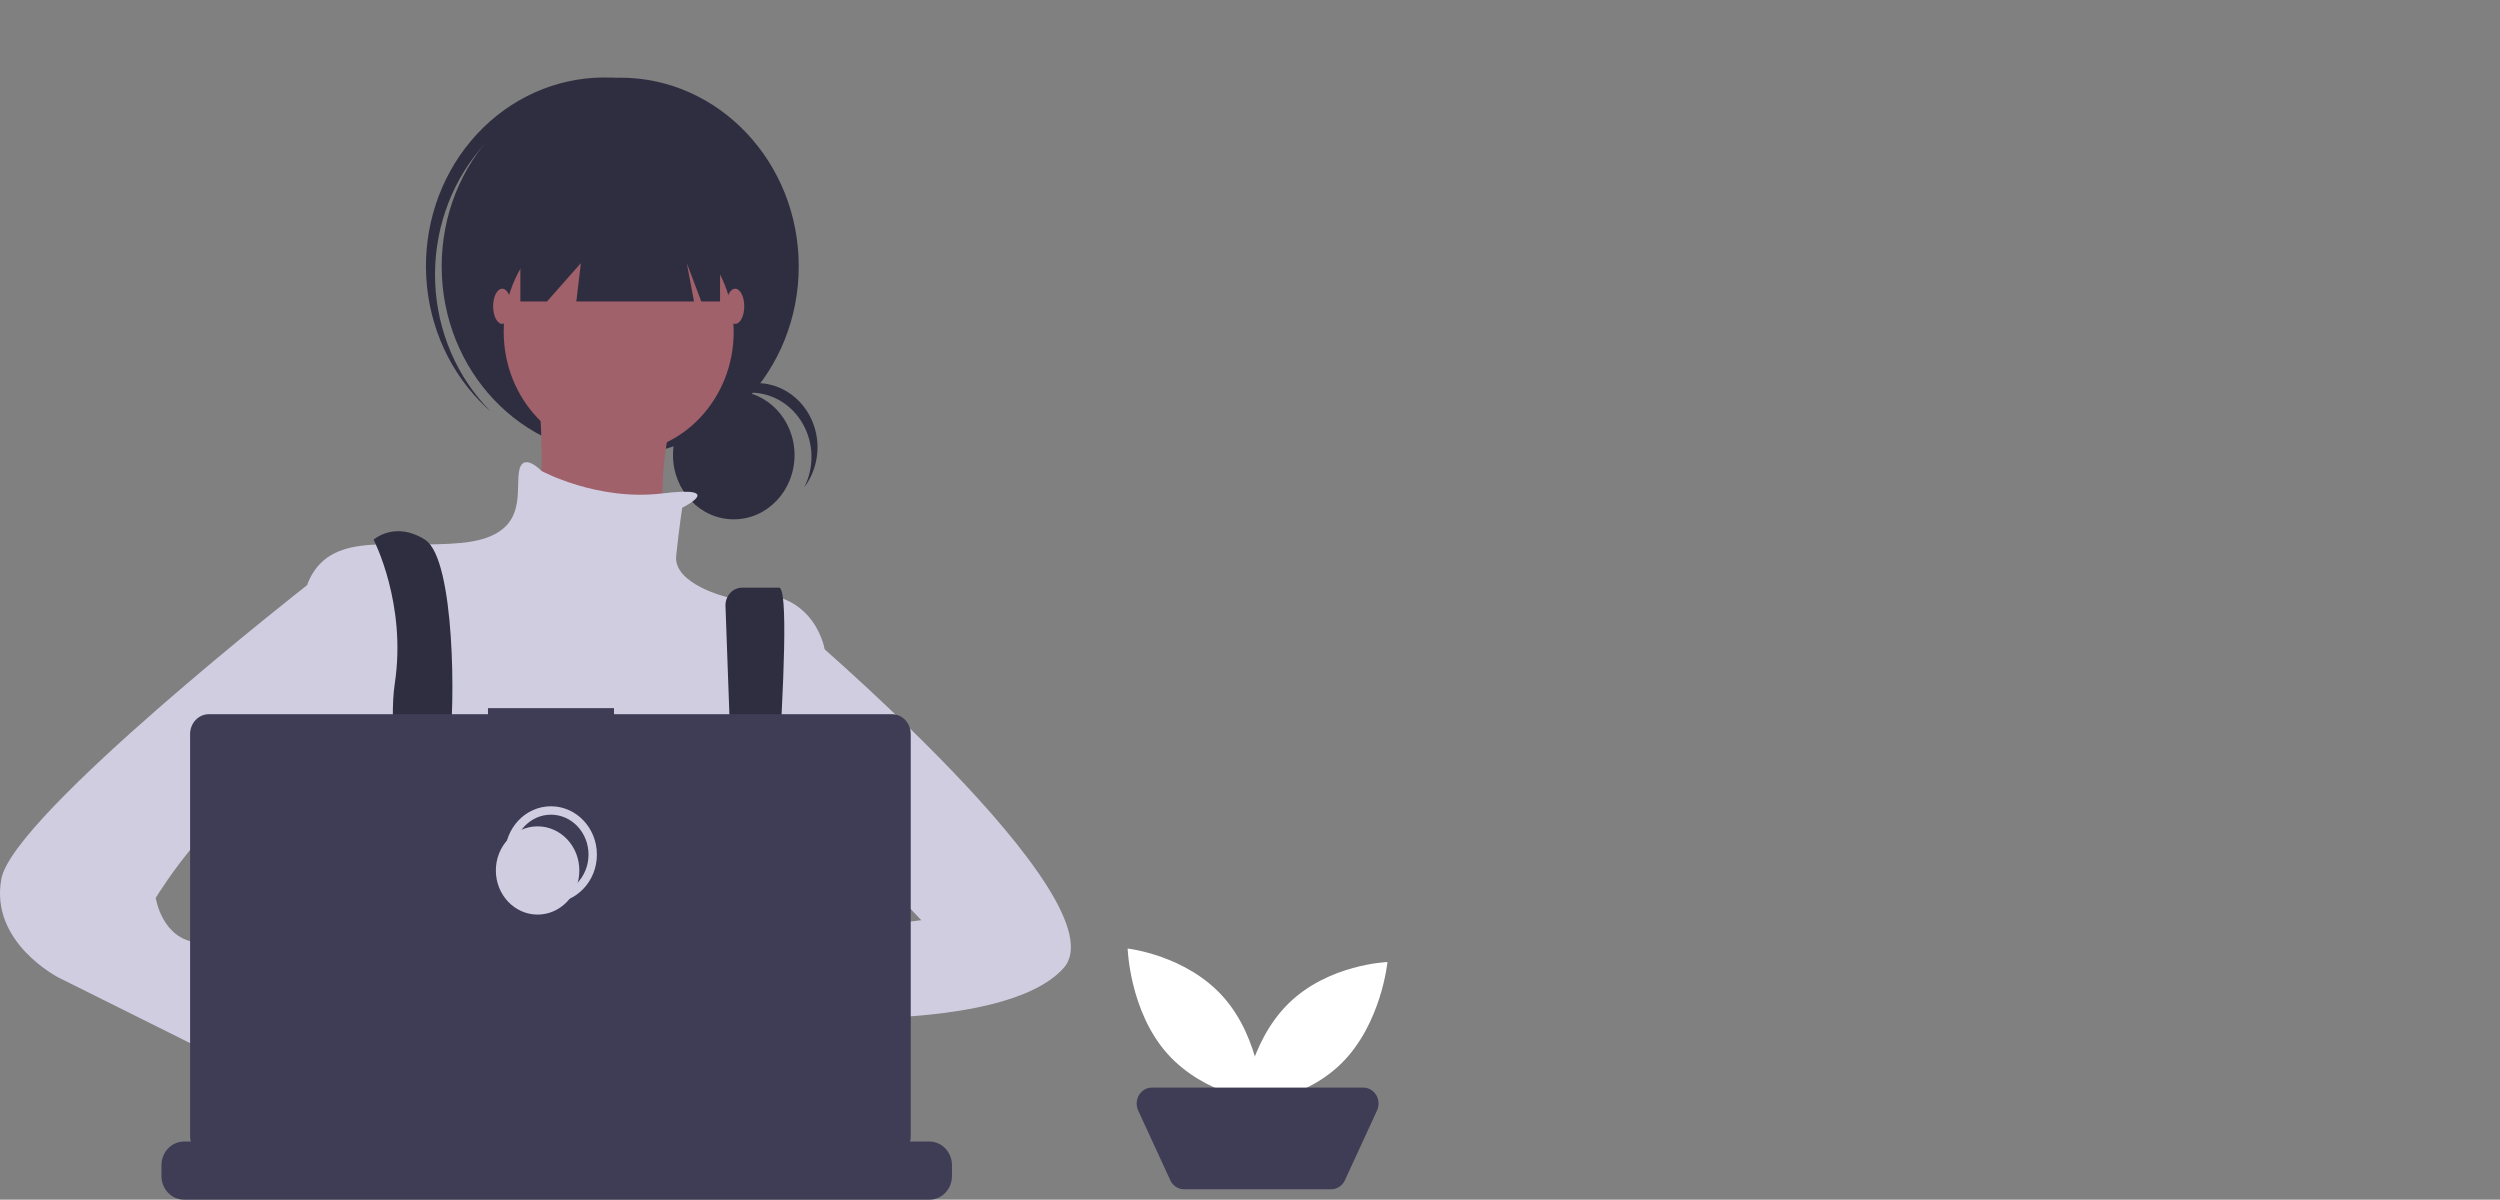 <svg width="596" height="286" viewBox="0 0 596 286" fill="none" xmlns="http://www.w3.org/2000/svg">
<rect x="0" y="0" width="596" height="286" fill="#808080" stroke="none"/>
<g clip-path="url(#clip0)">
<path d="M291.722 237.77C300.63 247.871 301.091 262.717 301.091 262.717C301.091 262.717 287.109 261.186 278.201 251.086C269.293 240.985 268.832 226.139 268.832 226.139C268.832 226.139 282.814 227.67 291.722 237.77Z" fill="white"/>
<path d="M319.766 253.537C310.207 262.949 296.157 263.436 296.157 263.436C296.157 263.436 297.606 248.661 307.165 239.248C316.723 229.835 330.773 229.349 330.773 229.349C330.773 229.349 329.325 244.124 319.766 253.537Z" fill="white"/>
<path d="M317.39 283.515H282.233C281.558 283.515 280.897 283.315 280.325 282.937C279.754 282.559 279.294 282.018 278.999 281.378L271.344 264.751C271.077 264.172 270.954 263.53 270.987 262.887C271.019 262.243 271.206 261.619 271.529 261.073C271.853 260.527 272.302 260.077 272.835 259.765C273.369 259.452 273.968 259.289 274.578 259.289H325.045C325.655 259.289 326.254 259.452 326.788 259.765C327.321 260.077 327.77 260.527 328.094 261.073C328.417 261.619 328.604 262.243 328.636 262.887C328.668 263.53 328.546 264.172 328.279 264.751L320.624 281.378C320.329 282.018 319.869 282.559 319.298 282.937C318.726 283.315 318.065 283.515 317.39 283.515V283.515Z" fill="#3F3D56"/>
<path d="M174.931 123.809C182.933 123.809 189.42 116.954 189.42 108.499C189.42 100.043 182.933 93.188 174.931 93.188C166.929 93.188 160.443 100.043 160.443 108.499C160.443 116.954 166.929 123.809 174.931 123.809Z" fill="#2F2E41"/>
<path d="M178.969 93.61C181.476 93.61 183.941 94.298 186.121 95.606C188.302 96.914 190.124 98.798 191.409 101.073C192.695 103.348 193.399 105.937 193.454 108.586C193.509 111.235 192.913 113.854 191.723 116.186C192.98 114.525 193.895 112.606 194.41 110.551C194.926 108.496 195.03 106.35 194.717 104.25C194.405 102.15 193.681 100.142 192.593 98.353C191.505 96.565 190.077 95.035 188.399 93.863C186.721 92.69 184.83 91.899 182.846 91.541C180.863 91.184 178.831 91.266 176.88 91.784C174.928 92.302 173.101 93.244 171.513 94.549C169.925 95.855 168.612 97.496 167.657 99.367C169.011 97.57 170.732 96.12 172.69 95.123C174.649 94.126 176.795 93.609 178.969 93.61V93.61Z" fill="#2F2E41"/>
<path d="M147.858 108.466C171.363 108.466 190.419 88.331 190.419 63.492C190.419 38.654 171.363 18.519 147.858 18.519C124.352 18.519 105.297 38.654 105.297 63.492C105.297 88.331 124.352 108.466 147.858 108.466Z" fill="#2F2E41"/>
<path d="M114.455 35.589C121.788 26.873 132.039 21.51 143.044 20.63C154.049 19.75 164.948 23.423 173.439 30.873C173.091 30.523 172.746 30.171 172.385 29.831C163.948 21.906 152.878 17.847 141.61 18.547C130.342 19.247 119.798 24.648 112.298 33.563C104.798 42.477 100.957 54.175 101.619 66.082C102.282 77.989 107.393 89.131 115.829 97.055C116.191 97.395 116.563 97.715 116.932 98.04C108.935 90.002 104.207 78.995 103.745 67.343C103.283 55.691 107.123 44.305 114.455 35.589V35.589Z" fill="#2F2E41"/>
<path d="M147.497 108.085C162.636 108.085 174.909 95.116 174.909 79.119C174.909 63.121 162.636 50.153 147.497 50.153C132.357 50.153 120.085 63.121 120.085 79.119C120.085 95.116 132.357 108.085 147.497 108.085Z" fill="#A0616A"/>
<path d="M128.019 88.266C128.019 88.266 131.626 123.33 125.855 127.142C120.084 130.953 159.038 136.289 159.038 136.289C159.038 136.289 153.267 98.175 167.695 88.266L128.019 88.266Z" fill="#A0616A"/>
<path d="M162.646 121.043C162.646 121.043 173.387 115.743 157.917 117.631C142.447 119.519 129.1 112.277 129.1 112.277C129.1 112.277 124.413 107.323 123.692 112.658C122.97 117.994 125.856 127.904 109.986 129.428C94.115 130.953 79.688 126.379 73.917 137.813C68.146 149.247 71.032 198.794 71.032 198.794C71.032 198.794 81.852 239.957 90.509 246.055C99.165 252.153 174.909 243.768 174.909 243.768L196.55 202.606V154.583C196.55 154.583 193.665 137.813 173.466 142.387C173.466 142.387 160.482 139.338 161.203 132.477C161.924 125.617 162.646 121.043 162.646 121.043Z" fill="#D0CDE1"/>
<path d="M93.371 275.185C93.817 273.132 94.116 271.971 94.116 271.971L93.885 270.301L91.508 253.248L90.509 246.054C99.164 242.243 101.329 224.71 101.329 224.71L101.656 224.504L103.133 223.57V223.566L108.435 220.205L108.543 220.138L110.684 221.644L115.036 224.71C120.74 229.208 127.27 232.399 134.207 234.078C141.145 235.758 148.338 235.89 155.326 234.465C158.579 233.876 161.76 232.906 164.809 231.571L175.303 227.874L175.629 227.76L175.951 227.81L182.106 228.795L182.217 228.816L182.727 228.896L181.302 239.307L179.236 254.438C184.694 257.492 189.546 263.23 193.79 270.301C194.729 271.866 195.64 273.494 196.521 275.185C197.667 277.372 198.762 279.648 199.805 281.979C199.932 282.256 200.056 282.538 200.179 282.82C200.581 283.733 200.979 284.654 201.366 285.579H91.46C91.604 284.65 91.747 283.762 91.886 282.908C91.894 282.879 91.899 282.85 91.902 282.82C91.954 282.534 92.002 282.256 92.046 281.979C92.531 279.202 93.001 276.884 93.371 275.185Z" fill="#2F2E41"/>
<path d="M89.066 128.666C89.066 128.666 97.001 143.911 94.115 162.968C91.23 182.025 102.772 229.285 102.772 229.285L111.428 226.998C111.428 226.998 105.657 187.361 107.1 178.213C108.543 169.066 108.543 133.24 101.329 128.666C94.115 124.093 89.066 128.666 89.066 128.666Z" fill="#2F2E41"/>
<path d="M172.958 144.509L175.991 228.904L181.762 232.715C181.762 232.715 190.057 140.1 185.729 140.1H176.922C176.384 140.1 175.851 140.216 175.357 140.44C174.862 140.665 174.416 140.993 174.045 141.405C173.674 141.818 173.386 142.306 173.2 142.839C173.013 143.373 172.931 143.941 172.958 144.509V144.509Z" fill="#2F2E41"/>
<path d="M106.739 227.379C108.731 227.379 110.346 225.673 110.346 223.568C110.346 221.463 108.731 219.757 106.739 219.757C104.747 219.757 103.132 221.463 103.132 223.568C103.132 225.673 104.747 227.379 106.739 227.379Z" fill="white"/>
<path d="M178.877 231.191C180.869 231.191 182.484 229.485 182.484 227.38C182.484 225.275 180.869 223.568 178.877 223.568C176.885 223.568 175.27 225.275 175.27 227.38C175.27 229.485 176.885 231.191 178.877 231.191Z" fill="white"/>
<path d="M124.053 42.911V71.877H130.401L138.48 62.73L137.398 71.877H165.46L163.729 62.73L167.191 71.877H171.663V42.911H124.053Z" fill="#2F2E41"/>
<path d="M119.724 77.213C120.919 77.213 121.888 75.336 121.888 73.021C121.888 70.705 120.919 68.828 119.724 68.828C118.529 68.828 117.56 70.705 117.56 73.021C117.56 75.336 118.529 77.213 119.724 77.213Z" fill="#A0616A"/>
<path d="M175.27 77.213C176.465 77.213 177.434 75.336 177.434 73.021C177.434 70.705 176.465 68.828 175.27 68.828C174.075 68.828 173.106 70.705 173.106 73.021C173.106 75.336 174.075 77.213 175.27 77.213Z" fill="#A0616A"/>
<path d="M190.058 226.998C190.058 226.998 157.236 220.519 155.072 231.953C152.908 243.387 191.501 238.432 191.501 238.432L190.058 226.998Z" fill="#A0616A"/>
<path d="M189.337 148.485C189.337 148.485 267.966 214.802 253.539 230.81C239.111 246.817 184.287 242.244 184.287 242.244L187.894 223.187L219.634 219.376L203.764 202.606L189.337 204.131V148.485Z" fill="#D0CDE1"/>
<path d="M73.196 259.014L83.295 267.398C83.295 267.398 90.509 291.029 101.329 284.168C112.15 277.308 91.23 252.915 91.23 252.915L78.967 248.342L73.196 259.014Z" fill="#A0616A"/>
<path d="M83.295 136.289L73.223 139.492C73.223 139.492 3.223 194.221 0.337 209.466C-2.548 224.712 14.043 233.096 14.043 233.096L76.802 264.349L83.295 246.055L53.718 230.047C53.718 230.047 55.883 225.474 47.226 224.712C38.57 223.949 37.127 214.04 37.127 214.04C37.127 214.04 54.44 185.836 63.818 191.934C73.196 198.032 76.081 202.606 76.081 202.606L83.295 136.289Z" fill="#D0CDE1"/>
<path d="M226.951 277.797V280.35C226.952 281.051 226.829 281.746 226.589 282.399C226.482 282.69 226.353 282.971 226.202 283.24C225.728 284.082 225.055 284.779 224.249 285.262C223.443 285.746 222.531 286 221.604 286H43.837C42.91 286 41.999 285.746 41.193 285.262C40.386 284.779 39.713 284.082 39.239 283.24C39.089 282.971 38.96 282.69 38.853 282.399C38.612 281.746 38.489 281.051 38.49 280.35V277.797C38.49 277.055 38.628 276.32 38.897 275.635C39.166 274.949 39.559 274.327 40.056 273.802C40.552 273.277 41.142 272.861 41.791 272.577C42.439 272.293 43.135 272.147 43.837 272.148H54.084V270.957C54.084 270.926 54.089 270.896 54.1 270.867C54.112 270.838 54.128 270.812 54.149 270.791C54.17 270.769 54.194 270.751 54.221 270.739C54.248 270.728 54.277 270.722 54.307 270.722H59.653C59.682 270.722 59.711 270.728 59.738 270.739C59.765 270.751 59.79 270.769 59.811 270.791C59.831 270.812 59.848 270.838 59.859 270.867C59.87 270.896 59.876 270.926 59.876 270.957V272.148H63.216V270.957C63.216 270.926 63.222 270.896 63.233 270.867C63.244 270.838 63.26 270.812 63.281 270.791C63.302 270.769 63.326 270.751 63.353 270.739C63.38 270.728 63.41 270.722 63.439 270.722H68.785C68.814 270.722 68.844 270.728 68.871 270.739C68.898 270.751 68.922 270.769 68.943 270.791C68.964 270.812 68.98 270.838 68.991 270.867C69.002 270.896 69.008 270.926 69.008 270.957V272.148H72.352V270.957C72.352 270.926 72.358 270.896 72.369 270.867C72.38 270.838 72.397 270.812 72.417 270.791C72.438 270.769 72.463 270.751 72.49 270.739C72.517 270.728 72.546 270.722 72.575 270.722H77.921C77.951 270.722 77.98 270.728 78.007 270.739C78.034 270.751 78.058 270.769 78.079 270.791C78.1 270.812 78.116 270.838 78.127 270.867C78.139 270.896 78.144 270.926 78.144 270.957V272.148H81.484V270.957C81.484 270.926 81.49 270.896 81.501 270.867C81.512 270.838 81.529 270.812 81.549 270.791C81.57 270.769 81.595 270.751 81.622 270.739C81.649 270.728 81.678 270.722 81.707 270.722H87.054C87.083 270.722 87.112 270.728 87.139 270.739C87.166 270.751 87.191 270.769 87.211 270.791C87.232 270.812 87.249 270.838 87.26 270.867C87.271 270.896 87.277 270.926 87.277 270.957V272.148H90.617V270.957C90.617 270.926 90.622 270.896 90.633 270.867C90.645 270.838 90.661 270.812 90.682 270.791C90.702 270.769 90.727 270.751 90.754 270.739C90.781 270.728 90.81 270.722 90.84 270.722H96.186C96.215 270.722 96.244 270.728 96.271 270.739C96.298 270.751 96.323 270.769 96.344 270.791C96.364 270.812 96.381 270.838 96.392 270.867C96.403 270.896 96.409 270.926 96.409 270.957V272.148H99.753V270.957C99.753 270.926 99.758 270.896 99.77 270.867C99.781 270.838 99.797 270.812 99.818 270.791C99.839 270.769 99.863 270.751 99.89 270.739C99.917 270.728 99.946 270.722 99.976 270.722H105.322C105.351 270.722 105.38 270.728 105.407 270.739C105.434 270.751 105.459 270.769 105.48 270.791C105.5 270.812 105.517 270.838 105.528 270.867C105.539 270.896 105.545 270.926 105.545 270.957V272.148H108.885V270.957C108.885 270.926 108.891 270.896 108.902 270.867C108.913 270.838 108.929 270.812 108.95 270.791C108.971 270.769 108.995 270.751 109.023 270.739C109.05 270.728 109.079 270.722 109.108 270.722H150.987C151.016 270.722 151.045 270.728 151.072 270.739C151.1 270.751 151.124 270.769 151.145 270.791C151.166 270.812 151.182 270.838 151.193 270.867C151.204 270.896 151.21 270.926 151.21 270.957V272.148H154.554V270.957C154.554 270.926 154.56 270.896 154.571 270.867C154.582 270.838 154.598 270.812 154.619 270.791C154.64 270.769 154.664 270.751 154.692 270.739C154.719 270.728 154.748 270.722 154.777 270.722H160.123C160.182 270.722 160.239 270.747 160.28 270.791C160.322 270.835 160.346 270.895 160.346 270.957V272.148H163.686V270.957C163.686 270.926 163.692 270.896 163.703 270.867C163.714 270.838 163.731 270.812 163.751 270.791C163.772 270.769 163.797 270.751 163.824 270.739C163.851 270.728 163.88 270.722 163.909 270.722H169.255C169.285 270.722 169.314 270.728 169.341 270.739C169.368 270.751 169.393 270.769 169.413 270.791C169.434 270.812 169.45 270.838 169.462 270.867C169.473 270.896 169.478 270.926 169.478 270.957V272.148H172.818V270.957C172.818 270.926 172.824 270.896 172.835 270.867C172.846 270.838 172.863 270.812 172.884 270.791C172.904 270.769 172.929 270.751 172.956 270.739C172.983 270.728 173.012 270.722 173.041 270.722H178.388C178.417 270.722 178.446 270.728 178.473 270.739C178.5 270.751 178.525 270.769 178.545 270.791C178.566 270.812 178.583 270.838 178.594 270.867C178.605 270.896 178.611 270.926 178.611 270.957V272.148H181.955V270.957C181.955 270.926 181.96 270.896 181.971 270.867C181.983 270.838 181.999 270.812 182.02 270.791C182.041 270.769 182.065 270.751 182.092 270.739C182.119 270.728 182.148 270.722 182.178 270.722H187.524C187.582 270.722 187.638 270.748 187.679 270.792C187.72 270.836 187.743 270.895 187.743 270.957V272.148H191.087V270.957C191.087 270.926 191.093 270.896 191.104 270.867C191.115 270.838 191.131 270.812 191.152 270.791C191.173 270.769 191.197 270.751 191.224 270.739C191.251 270.728 191.28 270.722 191.31 270.722H196.656C196.685 270.722 196.714 270.728 196.741 270.739C196.769 270.751 196.793 270.769 196.814 270.791C196.835 270.812 196.851 270.838 196.862 270.867C196.873 270.896 196.879 270.926 196.879 270.957V272.148H200.219V270.957C200.219 270.926 200.225 270.896 200.236 270.867C200.247 270.838 200.264 270.812 200.284 270.791C200.305 270.769 200.33 270.751 200.357 270.739C200.384 270.728 200.413 270.722 200.442 270.722H205.788C205.818 270.722 205.847 270.728 205.874 270.739C205.901 270.751 205.925 270.769 205.946 270.791C205.967 270.812 205.983 270.838 205.994 270.867C206.006 270.896 206.011 270.926 206.011 270.957V272.148H221.605C222.307 272.147 223.002 272.293 223.651 272.577C224.299 272.861 224.889 273.277 225.385 273.802C225.882 274.327 226.276 274.949 226.544 275.635C226.813 276.32 226.951 277.055 226.951 277.797V277.797Z" fill="#3F3D56"/>
<path d="M212.637 170.263H146.377V168.819H116.333V170.263H49.8C48.611 170.263 47.471 170.761 46.631 171.65C45.79 172.538 45.318 173.742 45.318 174.999V270.872C45.318 272.128 45.79 273.332 46.631 274.22C47.471 275.109 48.611 275.608 49.8 275.608H212.637C213.826 275.608 214.966 275.109 215.806 274.22C216.647 273.332 217.119 272.128 217.119 270.872V174.999C217.119 173.742 216.647 172.538 215.806 171.65C214.966 170.761 213.826 170.263 212.637 170.263V170.263Z" fill="#3F3D56"/>
<path d="M131.348 214.25C136.845 214.25 141.301 209.542 141.301 203.734C141.301 197.926 136.845 193.218 131.348 193.218C125.852 193.218 121.396 197.926 121.396 203.734C121.396 209.542 125.852 214.25 131.348 214.25Z" stroke="#D0CDE1" stroke-width="2" stroke-miterlimit="10"/>
<path d="M128.164 218.037C133.66 218.037 138.116 213.328 138.116 207.52C138.116 201.712 133.66 197.004 128.164 197.004C122.667 197.004 118.212 201.712 118.212 207.52C118.212 213.328 122.667 218.037 128.164 218.037Z" fill="#D0CDE1"/>
</g>
<defs>
<clipPath id="clip0">
<rect width="596" height="286" fill="white"/>
</clipPath>
</defs>
</svg>
